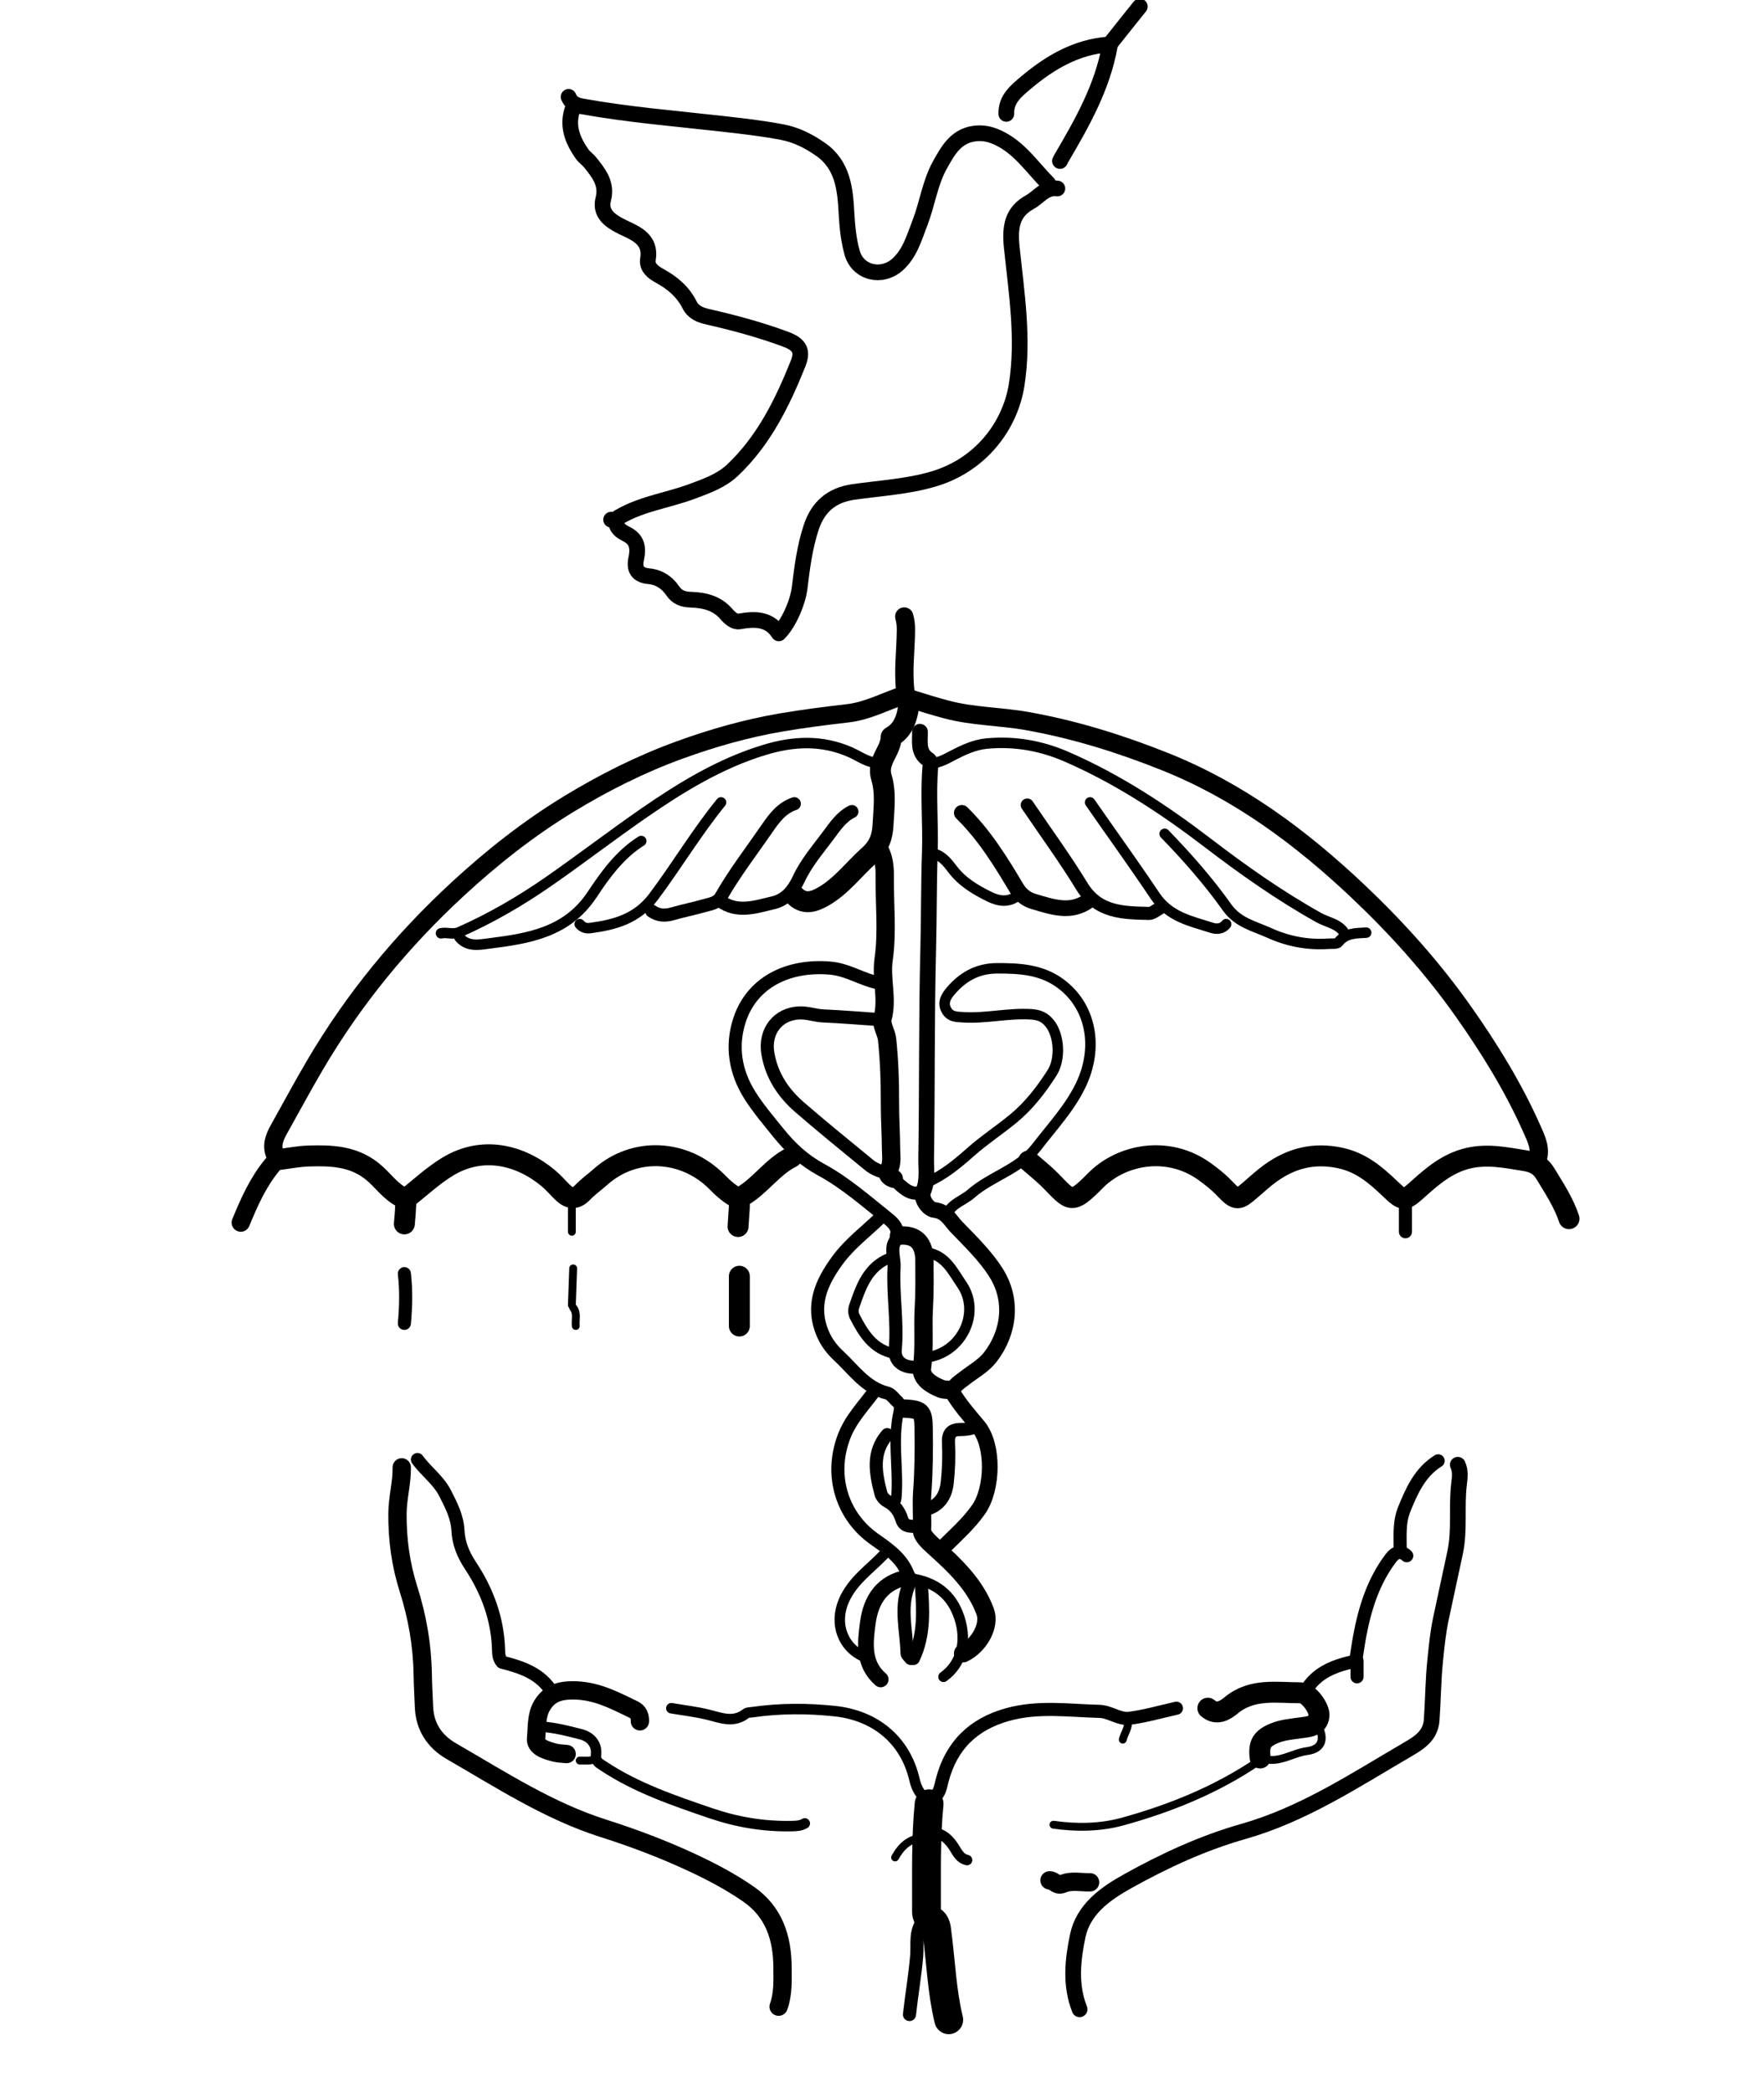 <svg version="1.1" id="Layer_1" xmlns="http://www.w3.org/2000/svg" xmlns:xlink="http://www.w3.org/1999/xlink" x="0px" y="0px"
	 width="100%" viewBox="0 0 674 799" enable-background="new 0 0 674 799" xml:space="preserve">
<path fill="none" opacity="1" stroke="#000000" stroke-linecap="round" stroke-linejoin="round" stroke-width="7"
	d="
M345.5,265.5 
	C338.338,267.847 331.588,271.574 323.995,272.453 
	C315.466,273.442 306.962,274.51 298.493,275.958 
	C285.149,278.24 272.194,281.919 259.514,286.54 
	C244.815,291.897 230.872,298.888 217.506,307.009 
	C202.181,316.32 188.164,327.352 174.997,339.497 
	C153.616,359.218 135.304,381.443 120.528,406.517 
	C115.681,414.743 111.169,423.168 106.499,431.499 
	C104.826,434.484 103.655,437.642 105.067,440.972 
	C105.858,442.837 105.014,443.799 104.011,445.009 
	C98.585,451.558 95.201,459.231 92,467 
"/>
<path fill="none" opacity="1" stroke="#000000" stroke-linecap="round" stroke-linejoin="round" stroke-width="7"
	d="
M587,444 
	C589.201,439.509 587.178,435.43 585.448,431.523 
	C578.306,415.388 569.069,400.406 558.914,386.061 
	C547.21,369.525 533.682,354.455 518.966,340.536 
	C497.122,319.875 473.301,302.18 445.042,290.895 
	C427.97,284.078 410.609,278.67 392.511,275.436 
	C382.216,273.596 371.652,273.716 361.505,270.981 
	C356.975,269.76 352.478,268.402 348.012,266.962 
	C346.502,266.474 346.064,265.382 345.86,263.515 
	C345.017,255.812 346.097,248.166 346.14,240.501 
	C346.149,238.717 345.954,237.138 345.5,235.5 
"/>
<path fill="none" opacity="1" stroke="#000000" stroke-linecap="round" stroke-linejoin="round" stroke-width="6"
	d="
M557,559.5 
	C558.14,561.935 557.757,564.51 557.462,566.996 
	C556.438,575.638 557.805,584.413 555.992,592.998 
	C554.195,601.506 552.301,609.993 550.512,618.503 
	C549.403,623.775 548.887,629.116 548.343,634.484 
	C547.581,641.988 547.558,649.504 547.024,657.002 
	C546.584,663.175 541.973,665.844 537.481,668.467 
	C517.358,680.22 497.842,693.111 475.024,699.585 
	C459.581,703.967 445.034,710.705 431.002,718.503 
	C422.224,723.381 413.893,729.319 411.762,739.555 
	C409.865,748.663 408.834,758.286 412.5,767.5 
"/>
<path fill="none" opacity="1" stroke="#000000" stroke-linecap="round" stroke-linejoin="round" stroke-width="7"
	d="
M153.5,560.5 
	C153.603,566.385 151.925,572.073 151.87,577.999 
	C151.778,587.932 153.098,597.601 156.076,606.976 
	C159.45,617.597 161.344,628.378 161.517,639.5 
	C161.581,643.668 161.837,647.833 161.999,652 
	C162.298,659.645 166.109,665.262 172.524,668.958 
	C191.337,679.799 209.656,691.748 230.537,698.383 
	C242.158,702.075 253.475,706.364 264.498,711.504 
	C271.954,714.982 279.221,718.819 285.99,723.514 
	C295.758,730.288 298.928,740.198 298.99,751.5 
	C299.018,756.547 299.262,761.626 297.5,766.5 
"/>
<path fill="none" opacity="1" stroke="#000000" stroke-linecap="round" stroke-linejoin="round" stroke-width="6"
	d="
M404,72 
	C399.383,71.322 396.936,75.307 393.582,77.149 
	C386.805,80.872 385.732,86.426 386.582,94.544 
	C388.399,111.902 391.22,129.44 388.449,146.992 
	C385.987,162.59 374.813,177.667 356.505,183.017 
	C346.531,185.932 336.183,186.458 325.99,187.932 
	C317.836,189.111 312.566,193.502 309.94,201.48 
	C307.466,208.994 306.474,216.739 305.538,224.505 
	C304.886,229.918 301.475,238.034 297.572,241.927 
	C293.859,236.193 288.402,236.34 282.478,237.373 
	C280.654,237.691 278.835,236.056 277.499,234.501 
	C273.942,230.357 269.081,229.238 263.998,229.07 
	C260.955,228.969 258.729,228.215 256.933,225.545 
	C254.863,222.47 251.636,220.423 247.991,220.109 
	C243.462,219.719 242.281,217.241 243.07,213.515 
	C243.979,209.214 243.546,206.034 239.073,203.85 
	C237.505,203.084 235.249,201.659 235.5,199 
"/>
<path fill="none" opacity="1" stroke="#000000" stroke-linecap="round" stroke-linejoin="round" stroke-width="6"
	d="
M217.25,37 
	C218.238,39.31 219.766,40.158 222.474,40.645 
	C240.209,43.831 258.16,45.28 276.023,47.295 
	C283.728,48.164 291.393,49.03 299.001,50.493 
	C304.354,51.522 309.082,53.966 313.484,57.023 
	C322.073,62.988 322.953,72.251 323.439,81.503 
	C323.705,86.584 324.232,91.622 325.568,96.481 
	C327.716,104.296 336.961,106.447 342.989,100.988 
	C347.727,96.698 349.332,90.706 351.533,85.013 
	C354.331,77.775 355.325,69.86 359.105,63.058 
	C362.265,57.37 365.522,51.337 373.496,50.92 
	C376.251,50.776 378.565,51.357 381.021,52.453 
	C389.438,56.212 394.279,63.858 400.457,70.043 
	C400.79,70.377 400.5,71.333 400.5,72 
"/>
<path fill="none" opacity="1" stroke="#000000" stroke-linecap="round" stroke-linejoin="round" stroke-width="6"
	d="
M219,41 
	C216.379,47.737 218.643,53.541 222.528,58.98 
	C223.338,60.116 224.603,60.917 225.482,62.015 
	C228.744,66.091 232.028,70.156 230.519,76.005 
	C229.333,80.599 231.891,83.381 235.51,85.483 
	C237.118,86.417 238.82,87.194 240.502,87.995 
	C245.142,90.204 248.572,93.027 247.569,99.012 
	C247.024,102.261 249.819,104.158 252.063,105.384 
	C256.986,108.073 260.97,111.465 263.504,116.498 
	C264.946,119.362 267.585,120.351 270.497,121.015 
	C280.487,123.294 290.374,125.953 299.998,129.506 
	C305.35,131.481 306.964,133.837 304.905,138.962 
	C298.92,153.853 291.895,168.202 279.996,179.496 
	C275.612,183.657 270.149,185.567 264.56,187.661 
	C254.732,191.343 243.973,192.52 234.981,198.471 
	C234.633,198.701 234,198.5 233.5,198.5 
"/>
<path fill="none" opacity="1" stroke="#000000" stroke-linecap="round" stroke-linejoin="round" stroke-width="4"
	d="
M336,291.5 
	C331.837,291.53 328.574,288.971 325.044,287.402 
	C314.07,282.523 303.149,283.073 291.993,286.475 
	C275.146,291.614 260.343,300.657 246.036,310.551 
	C233.864,318.969 222.11,327.992 209.967,336.453 
	C199.102,344.024 187.676,350.679 175.528,356.062 
	C173.099,357.139 170.809,355.995 168.5,356.5 
"/>
<path fill="none" opacity="1" stroke="#000000" stroke-linecap="round" stroke-linejoin="round" stroke-width="4"
	d="
M514,357 
	C511.94,352.874 507.421,352.485 503.968,350.558 
	C489.013,342.21 475.075,332.381 461.501,321.998 
	C444.653,309.111 426.993,297.53 407.483,289.039 
	C397.795,284.823 387.588,283.022 377.002,284.021 
	C372.334,284.462 368.115,286.453 364.032,288.562 
	C361.445,289.899 358.994,291.373 356,291.5 
"/>
<path fill="none" opacity="1" stroke="#000000" stroke-linecap="round" stroke-linejoin="round" stroke-width="6"
	d="
M351.5,279.5 
	C351.587,283.261 350.605,287.333 354.503,289.995 
	C355.418,290.62 355.601,291.468 355.508,292.501 
	C354.519,303.5 355.652,314.529 355.277,325.492 
	C354.854,337.83 354.974,350.172 354.659,362.504 
	C353.977,389.158 354.289,415.835 353.872,442.498 
	C353.807,446.621 354.553,450.812 352.758,455.108 
	C351.652,457.754 354.569,461.909 357.035,462.186 
	C361.574,462.696 363.063,466.183 365.391,468.604 
	C370.706,474.132 376.312,479.483 380.487,486.009 
	C387.161,496.442 385.708,508.918 378.373,518.402 
	C375.835,521.684 371.854,523.86 368.492,526.489 
	C366.688,527.9 364.641,529.06 363.737,531.554 
	C366.538,536.442 370.321,540.655 373.754,544.789 
	C379.892,552.182 379.332,568.741 373.971,576.48 
	C369.913,582.336 364.465,586.957 359.5,592 
"/>
<path fill="none" opacity="1" stroke="#000000" stroke-linecap="round" stroke-linejoin="round" stroke-width="5"
	d="
M336,375.5 
	C329.48,374.312 324.002,370.336 317.018,369.774 
	C300.816,368.47 287.289,375.374 282.606,389.535 
	C279.282,399.588 280.902,409.514 286.573,418.454 
	C289.742,423.45 293.61,427.996 297.347,432.623 
	C302.058,438.455 306.998,443.121 313.821,446.829 
	C323.04,451.839 331.138,458.994 339.418,465.603 
	C341.969,467.639 344.23,470.267 341.738,474.636 
	C340.355,477.059 341.779,481.065 341.618,483.979 
	C341.038,494.532 343.03,504.988 342.057,515.505 
	C341.6,520.447 345.975,523.136 352,522 
"/>
<path fill="none" opacity="1" stroke="#000000" stroke-linecap="round" stroke-linejoin="round" stroke-width="5"
	d="
M336.5,389.5 
	C329.167,389 321.839,388.381 314.497,388.057 
	C311.452,387.923 308.628,386.805 305.497,386.907 
	C297.127,387.18 291.925,394.096 293.404,402.517 
	C294.893,410.999 299.299,417.548 305.54,422.954 
	C314.216,430.469 323.144,437.694 332.017,444.979 
	C334.019,446.623 336.438,447.534 339,448 
"/>
<path fill="none" opacity="1" stroke="#000000" stroke-linecap="round" stroke-linejoin="round" stroke-width="4"
	d="
M354.5,451.5 
	C360.761,448.759 365.929,444.406 370.961,439.956 
	C376.121,435.392 381.895,431.629 387.206,427.25 
	C393.282,422.239 397.784,416.276 401.893,409.93 
	C405.423,404.479 404.67,395.365 401.097,390.922 
	C399.1,388.438 396.982,387.635 394.004,387.442 
	C385.286,386.877 376.716,389.121 367.995,388.575 
	C365.255,388.403 362.898,388.477 361.447,385.526 
	C360.013,382.608 361.887,380.147 363.159,378.634 
	C367.701,373.234 373.376,369.889 381,369.868 
	C389.559,369.844 397.822,370.341 404.98,375.527 
	C417.062,384.28 419.82,400.179 412.954,414.478 
	C408.723,423.29 402.011,430.398 396.112,438.086 
	C389.471,446.739 378.765,449.212 371.003,456.004 
	C368.063,458.577 363.861,459.634 362,463.5 
"/>
<path fill="none" opacity="1" stroke="#000000" stroke-linecap="round" stroke-linejoin="round" stroke-width="4"
	d="
M354,687.5 
	C351.637,685.518 350.167,683.064 349.471,680.007 
	C345.879,664.224 333.998,655.213 318.988,653.616 
	C308.541,652.504 297.978,652.492 287.501,654.006 
	C286.661,654.127 285.631,654.074 285.032,654.541 
	C280.432,658.127 275.807,656.33 270.978,655.084 
	C266.245,653.864 261.333,653.333 256.5,652.5 
"/>
<path fill="none" opacity="1" stroke="#000000" stroke-linecap="round" stroke-linejoin="round" stroke-width="5"
	d="
M449.5,652.5 
	C443.5,653.833 437.552,655.578 431.481,656.352 
	C427.601,656.846 424.102,653.798 420.001,653.696 
	C408.3,653.402 396.637,651.672 384.977,654.919 
	C371.743,658.605 363.473,666.806 360,680 
	C359.383,682.343 359.148,684.863 357,686.5 
"/>
<path fill="none" opacity="1" stroke="#000000" stroke-linecap="round" stroke-linejoin="round" stroke-width="4"
	d="
M206.5,659.5 
	C211.791,659.858 216.896,661.141 222.009,662.467 
	C226.002,663.503 228.086,666.586 227.746,669.974 
	C227.452,672.904 228.79,673.397 230.485,674.523 
	C243.112,682.913 257.278,687.717 271.475,692.572 
	C281.587,696.03 291.852,697.749 302.501,697.529 
	C304.264,697.493 305.954,697.436 307.5,696.5 
"/>
<path fill="none" opacity="1" stroke="#000000" stroke-linecap="round" stroke-linejoin="round" stroke-width="3"
	d="
M503.5,659 
	C506.439,664.158 505.122,668.123 499.482,668.86 
	C493.631,669.624 488.312,673.935 481.971,671.577 
	C481.695,671.474 481.065,672.597 480.49,672.986 
	C464.678,683.676 447.166,690.754 428.941,695.788 
	C420.48,698.126 411.394,698.277 402.5,697 
"/>
<path fill="none" opacity="1" stroke="#000000" stroke-linecap="round" stroke-linejoin="round" stroke-width="4"
	d="
M445,318.5 
	C453.577,327.339 461.733,336.598 468.846,346.609 
	C473.041,352.514 479.348,353.799 485.052,356.386 
	C492.09,359.579 499.671,361.035 507.499,360.49 
	C508.838,360.396 510.811,360.665 511.391,359.915 
	C514.211,356.272 518.146,356.509 522,356.25 
"/>
<path fill="none" opacity="1" stroke="#000000" stroke-linecap="round" stroke-linejoin="round" stroke-width="4"
	d="
M245,321.25 
	C236.891,326.334 231.283,334.11 226.268,341.677 
	C216.638,356.206 202.027,358.462 186.984,360.373 
	C183.155,360.86 178.676,361.855 175.5,358 
"/>
<path fill="none" opacity="1" stroke="#000000" stroke-linecap="round" stroke-linejoin="round" stroke-width="5"
	d="
M334,531.5 
	C329.884,537.148 324.943,542.12 322.405,548.965 
	C316.755,564.208 322.127,579.373 333.839,587.726 
	C338.562,591.094 343.962,594.544 346.562,600.473 
	C347.4,602.383 347.786,604.013 347.025,606.009 
	C343.814,614.429 346.382,622.996 346.564,631.499 
	C346.578,632.176 347.5,632.833 348,633.5 
"/>
<path fill="none" opacity="1" stroke="#000000" stroke-linecap="round" stroke-linejoin="round" stroke-width="11"
	d="
M355,689 
	C353.703,702.142 354.04,715.326 354.001,728.5 
	C353.995,730.432 353.67,732.343 355.966,733.563 
	C357.777,734.525 357.79,736.578 358.045,738.494 
	C359.505,749.499 359.868,760.654 362.5,771.5 
"/>
<path fill="none" opacity="1" stroke="#000000" stroke-linecap="round" stroke-linejoin="round" stroke-width="5"
	d="
M336.5,465 
	C330.908,470.408 324.619,475.062 319.948,481.462 
	C313.689,490.038 309.814,498.797 314.416,509.536 
	C315.862,512.909 317.977,515.596 320.533,517.964 
	C326.223,523.235 330.708,530.058 338.972,532.112 
	C340.501,532.492 341.667,534.333 343,535.5 
"/>
<path fill="none" opacity="1" stroke="#000000" stroke-linecap="round" stroke-linejoin="round" stroke-width="4"
	d="
M275.5,306.5 
	C266.124,317.988 258.565,330.774 249.655,342.616 
	C243.347,350.999 234.876,353.254 225.5,354.498 
	C223.908,354.709 222.545,354.269 221.5,353 
"/>
<path fill="none" opacity="1" stroke="#000000" stroke-linecap="round" stroke-linejoin="round" stroke-width="8"
	d="
M599.5,465.5 
	C597.443,459.334 593.889,453.973 590.563,448.462 
	C588.635,445.267 586.333,443.926 582.529,443.319 
	C575.329,442.171 568.353,440.686 560.98,442.415 
	C553.279,444.221 547.609,448.994 542.013,454.014 
	C536.608,458.862 536.322,459.019 531.028,453.971 
	C525.512,448.712 520.016,444.019 512.039,442.318 
	C502.064,440.19 493.499,442.371 485.537,448.052 
	C482.863,449.96 480.417,452.244 477.907,454.391 
	C473.253,458.371 472.571,458.909 467.966,454.032 
	C465.61,451.539 462.939,449.417 460.084,447.382 
	C446.368,437.605 428.614,440.738 418.505,451.004 
	C409.335,460.315 409.119,458.831 401.469,451.03 
	C398.83,448.34 395.833,446 393,443.5 
"/>
<path fill="none" opacity="1" stroke="#000000" stroke-linecap="round" stroke-linejoin="round" stroke-width="8"
	d="
M282.5,458 
	C279.192,456.455 276.526,454.097 273.985,451.515 
	C261.681,439.016 242.51,437.94 229.495,449.494 
	C227.197,451.534 224.66,453.334 222.544,455.542 
	C219.863,458.338 217.477,457.859 215.008,455.492 
	C213.136,453.698 211.464,451.676 209.478,450.026 
	C198.694,441.069 184.333,437.571 171.069,445.614 
	C165.323,449.099 160.333,453.833 155,458 
"/>
<path fill="none" opacity="1" stroke="#000000" stroke-linecap="round" stroke-linejoin="round" stroke-width="5"
	d="
M325.5,310 
	C321.482,311.982 319.082,315.633 316.546,319.034 
	C312.54,324.406 308.045,329.632 305.25,335.617 
	C303.023,340.384 300.059,343.765 295.461,344.834 
	C288.717,346.402 281.605,349.009 275,344 
"/>
<path fill="none" opacity="1" stroke="#000000" stroke-linecap="round" stroke-linejoin="round" stroke-width="7"
	d="
M336,324.5 
	C337.686,327.629 338.087,330.965 338.045,334.501 
	C337.92,345.166 339.121,355.993 337.627,366.447 
	C336.534,374.1 339.29,381.509 337.202,389.056 
	C336.564,391.362 338.654,394.3 338.94,397.006 
	C339.781,404.974 340.074,412.978 340.038,421 
	C340.011,426.999 340.422,432.999 340.459,439 
	C340.476,441.679 341.003,444.409 339.559,447.032 
	C338.62,448.739 339.897,449.743 341.5,450.25 
"/>
<path fill="none" opacity="1" stroke="#000000" stroke-linecap="round" stroke-linejoin="round" stroke-width="4"
	d="
M354,518.5 
	C367.383,516.864 374.944,501.407 367.426,490.551 
	C364.053,485.682 361.397,479.722 354.5,478.5 
"/>
<path fill="none" opacity="1" stroke="#000000" stroke-linecap="round" stroke-linejoin="round" stroke-width="8"
	d="
M154.5,467.5 
	C154.667,465.333 154.901,463.169 154.974,460.999 
	C155.014,459.772 155.531,458.234 153.991,457.519 
	C149.089,455.245 146.241,450.584 142.126,447.341 
	C134.77,441.544 126.504,441.317 118.002,441.566 
	C113.991,441.683 110,442.5 106,443 
"/>
<path fill="none" opacity="1" stroke="#000000" stroke-linecap="round" stroke-linejoin="round" stroke-width="6"
	d="
M435.5,2.5 
	C432.167,6.667 428.818,10.821 425.514,15.011 
	C424.917,15.768 424.204,16.614 424.044,17.508 
	C421.219,33.294 413.477,46.946 405.503,60.502 
	C405.314,60.822 405.167,61.167 405,61.5 
"/>
<path fill="none" opacity="1" stroke="#000000" stroke-linecap="round" stroke-linejoin="round" stroke-width="6"
	d="
M423.5,17 
	C411.214,17.954 401.169,23.855 392.04,31.547 
	C388.341,34.663 384.317,37.823 384.5,43.5 
"/>
<path fill="none" opacity="1" stroke="#000000" stroke-linecap="round" stroke-linejoin="round" stroke-width="5"
	d="
M537.5,594.25 
	C535.203,592.121 533.104,592.969 531.533,595.025 
	C524.764,603.889 521.528,614.216 519.514,625.003 
	C518.925,628.153 518.5,631.333 518,634.5 
"/>
<path fill="none" opacity="1" stroke="#000000" stroke-linecap="round" stroke-linejoin="round" stroke-width="4"
	d="
M338,593.5 
	C332.575,599.277 325.743,603.689 322.405,611.459 
	C318.675,620.139 321.848,629.388 330.5,633 
"/>
<path fill="none" opacity="1" stroke="#000000" stroke-linecap="round" stroke-linejoin="round" stroke-width="5"
	d="
M159.5,557.5 
	C162.748,562.037 167.481,565.269 170.106,570.446 
	C172.397,574.966 174.703,579.382 174.965,584.502 
	C175.225,589.573 176.958,593.765 179.827,598.114 
	C186.133,607.675 190.134,618.311 190.479,630.001 
	C190.531,631.749 190.566,633.453 191.848,634.924 
	C199.186,636.822 206.587,639.129 211,646.5 
"/>
<path fill="none" opacity="1" stroke="#000000" stroke-linecap="round" stroke-linejoin="round" stroke-width="7"
	d="
M345,538 
	C351.99,538.394 352.792,538.807 352.909,545.502 
	C353.051,553.665 352.969,561.828 352.37,570.027 
	C352.028,574.711 352.48,579.643 352.28,584.512 
	C352.2,586.481 354.622,588.774 356.792,590.731 
	C364.659,597.824 372.594,605.232 376.411,615.533 
	C378.438,621.001 374.009,628.716 368,631.5 
"/>
<path fill="none" opacity="1" stroke="#000000" stroke-linecap="round" stroke-linejoin="round" stroke-width="4"
	d="
M416.5,306.5 
	C424.762,318.383 433.246,330.131 441.293,342.139 
	C446.781,350.328 455.001,351.816 463.029,354.411 
	C464.792,354.981 467.054,354.919 468.5,353 
"/>
<path fill="none" opacity="1" stroke="#000000" stroke-linecap="round" stroke-linejoin="round" stroke-width="5"
	d="
M303.5,307 
	C298.621,308.643 295.751,312.583 293.038,316.526 
	C287.117,325.132 280.707,333.413 275.505,342.503 
	C274.053,345.042 271.357,345.271 268.988,345.959 
	C265.031,347.108 260.967,347.885 257.011,349.038 
	C254.116,349.882 251.487,349.769 249,348 
"/>
<path fill="none" opacity="1" stroke="#000000" stroke-linecap="round" stroke-linejoin="round" stroke-width="7"
	d="
M343.5,472 
	C350.189,471.335 353.184,475.068 353.214,481.499 
	C353.241,487.504 353.346,493.504 352.985,499.499 
	C352.524,507.161 353.34,514.816 352.272,522.538 
	C351.743,526.359 355.811,529.01 359.521,530.447 
	C360.808,530.946 362.333,530.833 363.75,531 
"/>
<path fill="none" opacity="1" stroke="#000000" stroke-linecap="round" stroke-linejoin="round" stroke-width="5"
	d="
M549.5,558 
	C542.56,562.335 539.429,569.379 536.537,576.515 
	C534.459,581.641 535.028,587.122 535,592.5 
"/>
<path fill="none" opacity="1" stroke="#000000" stroke-linecap="round" stroke-linejoin="round" stroke-width="5"
	d="
M353,733.5 
	C349.443,737.432 350.627,742.578 350.258,747.021 
	C349.631,754.571 348.31,761.997 347.5,769.5 
"/>
<path fill="none" opacity="1" stroke="#000000" stroke-linecap="round" stroke-linejoin="round" stroke-width="5"
	d="
M392.5,307.5 
	C399.5,317.833 406.887,327.93 413.388,338.568 
	C419.56,348.668 429.228,348.667 439.002,348.904 
	C440.319,348.936 441.667,347.667 443,347 
"/>
<path fill="none" opacity="1" stroke="#000000" stroke-linecap="round" stroke-linejoin="round" stroke-width="6"
	d="
M347,602.5 
	C337.192,604.222 332.773,610.882 331.567,620.009 
	C330.554,627.68 329.651,635.539 336.5,641.5 
"/>
<path fill="none" opacity="1" stroke="#000000" stroke-linecap="round" stroke-linejoin="round" stroke-width="8"
	d="
M347.5,267.5 
	C346.839,273.003 345.935,278.384 340.5,281.5 
	C340.479,286.925 334.853,290.73 336.803,297.061 
	C338.557,302.754 337.701,309.012 337.403,314.995 
	C337.185,319.389 336.033,323.249 332.17,326.691 
	C326.277,331.941 321.533,338.485 314.496,342.493 
	C310.748,344.629 307.007,345.686 303.5,342 
"/>
<path fill="none" opacity="1" stroke="#000000" stroke-linecap="round" stroke-linejoin="round" stroke-width="4"
	d="
M356.5,326 
	C359.956,326.805 362.01,329.459 363.958,332.032 
	C367.652,336.913 372.677,339.877 378.001,342.498 
	C381.754,344.347 385.455,344.836 389,342 
"/>
<path fill="none" opacity="1" stroke="#000000" stroke-linecap="round" stroke-linejoin="round" stroke-width="7"
	d="
M244.5,657.5 
	C244.548,655.51 244.002,653.941 242.011,652.978 
	C234.7,649.443 227.736,645.713 219.001,645.675 
	C213.35,645.65 209.673,647.126 207.068,651.54 
	C204.849,655.301 205.234,659.917 204.823,664.032 
	C204.484,667.424 208.821,668.644 212.009,669.465 
	C213.456,669.838 215,669.833 216.5,670 
"/>
<path fill="none" opacity="1" stroke="#000000" stroke-linecap="round" stroke-linejoin="round" stroke-width="8"
	d="
M481.5,671.5 
	C480.821,666.255 482.07,664.017 487.007,662.017 
	C490.197,660.725 493.624,660.468 496.998,659.986 
	C499.987,659.559 503.404,659.529 503.959,655.494 
	C504.357,652.604 499.951,646.589 497,646.602 
	C487.912,646.642 478.476,644.741 470.417,651.399 
	C468.064,653.344 464.853,655.344 461.5,652.5 
"/>
<path fill="none" opacity="1" stroke="#000000" stroke-linecap="round" stroke-linejoin="round" stroke-width="6"
	d="
M367.5,310.5 
	C376.047,318.86 382.3,328.95 388.328,339.102 
	C390.091,342.072 392.381,343.61 395.035,344.379 
	C401.974,346.388 409.117,349.064 416,344 
"/>
<path fill="none" opacity="1" stroke="#000000" stroke-linecap="round" stroke-linejoin="round" stroke-width="4"
	d="
M348.5,603 
	C357.431,604.483 363.634,608.998 366.577,617.975 
	C369.56,627.071 367.27,635.685 360.5,640.5 
"/>
<path fill="none" opacity="1" stroke="#000000" stroke-linecap="round" stroke-linejoin="round" stroke-width="5"
	d="
M373,545 
	C371.06,545.691 369.105,546.069 367,546.051 
	C363.839,546.025 362.209,547.303 362.394,551.005 
	C362.65,556.151 362.479,561.368 361.909,566.49 
	C361.38,571.238 359.049,575.073 354,576.5 
"/>
<path fill="none" opacity="1" stroke="#000000" stroke-linecap="round" stroke-linejoin="round" stroke-width="5"
	d="
M352,605 
	C352.712,614.68 353.354,624.353 349,633.5 
"/>
<path fill="none" opacity="1" stroke="#000000" stroke-linecap="round" stroke-linejoin="round" stroke-width="5"
	d="
M339,548 
	C333.052,554.932 334.577,562.719 336.575,570.481 
	C336.868,571.62 337.973,572.862 339.037,573.431 
	C341.982,575.006 343.586,577.262 344.61,580.465 
	C345.644,583.7 348.901,582.912 351.5,583 
"/>
<path fill="none" opacity="1" stroke="#000000" stroke-linecap="round" stroke-linejoin="round" stroke-width="4"
	d="
M343.75,536.5 
	C343.833,536.667 344.024,536.865 343.985,536.995 
	C340.587,548.374 343.356,560.015 342.532,571.502 
	C342.45,572.648 342.25,573.639 341.5,574.5 
"/>
<path fill="none" opacity="1" stroke="#000000" stroke-linecap="round" stroke-linejoin="round" stroke-width="4"
	d="
M340,480.5 
	C331.612,483.829 329.017,491.336 326.394,498.964 
	C325.85,500.548 326.115,501.996 326.604,502.947 
	C329.89,509.339 333.629,515.41 341.5,517 
"/>
<path fill="none" opacity="1" stroke="#000000" stroke-linecap="round" stroke-linejoin="round" stroke-width="5"
	d="
M518.5,640.5 
	C518.5,638.667 518.5,636.833 518.5,634.401 
	C510.258,636.094 502.844,638.627 498.5,646.5 
"/>
<path fill="none" opacity="1" stroke="#000000" stroke-linecap="round" stroke-linejoin="round" stroke-width="8"
	d="
M302.5,442 
	C295.108,445.659 290.576,452.933 283.513,457.022 
	C281.961,457.921 282.6,459.61 282.502,461 
	C282.327,463.5 282.167,466 282,468.5 
"/>
<path fill="none" opacity="1" stroke="#000000" stroke-linecap="round" stroke-linejoin="round" stroke-width="4"
	d="
M355.5,700 
	C359.361,699.92 361.911,701.866 364.07,704.951 
	C365.534,707.043 366.503,709.83 369.5,710.5 
"/>
<path fill="none" opacity="1" stroke="#000000" stroke-linecap="round" stroke-linejoin="round" stroke-width="3"
	d="
M219,484.5 
	C218.833,489.167 218.667,493.833 218.5,498.5 
"/>
<path fill="none" opacity="1" stroke="#000000" stroke-linecap="round" stroke-linejoin="round" stroke-width="3"
	d="
M353,702 
	C347.688,702.088 344.403,705.147 342,709.5 
"/>
<path fill="none" opacity="1" stroke="#000000" stroke-linecap="round" stroke-linejoin="round" stroke-width="3"
	d="
M218.5,458 
	C218.5,462.167 218.5,466.333 218.5,470.5 
"/>
<path fill="none" opacity="1" stroke="#000000" stroke-linecap="round" stroke-linejoin="round" stroke-width="5"
	d="
M154.5,486.5 
	C155.241,492.833 155.097,499.167 154.5,505.5 
"/>
<path fill="none" opacity="1" stroke="#000000" stroke-linecap="round" stroke-linejoin="round" stroke-width="5"
	d="
M537,458.5 
	C537,462.5 537,466.5 537,470.5 
"/>
<path fill="none" opacity="1" stroke="#000000" stroke-linecap="round" stroke-linejoin="round" stroke-width="8"
	d="
M282.5,487.5 
	C282.5,493.833 282.5,500.167 282.5,506.5 
"/>
<path fill="none" opacity="1" stroke="#000000" stroke-linecap="round" stroke-linejoin="round" stroke-width="7"
	d="
M416.5,719 
	C412.996,719.076 409.339,718.174 406.04,719.594 
	C403.688,720.606 402.786,718.188 401,718.25 
"/>
<path fill="none" opacity="1" stroke="#000000" stroke-linecap="round" stroke-linejoin="round" stroke-width="5"
	d="
M342,451 
	C344.919,453.422 347.441,456.724 352,455.5 
"/>
<path fill="none" opacity="1" stroke="#000000" stroke-linecap="round" stroke-linejoin="round" stroke-width="3"
	d="
M431,657.5 
	C431.238,660.092 429.562,662.137 429,664.5 
"/>
<path fill="none" opacity="1" stroke="#000000" stroke-linecap="round" stroke-linejoin="round" stroke-width="3"
	d="
M219,499.5 
	C220.739,501.633 219.724,504.158 220,506.5 
"/>
<path fill="none" opacity="1" stroke="#000000" stroke-linecap="round" stroke-linejoin="round" stroke-width="3"
	d="
M227,672 
	C225.228,672.843 223.339,672.392 221.5,672.5 
"/>
</svg>